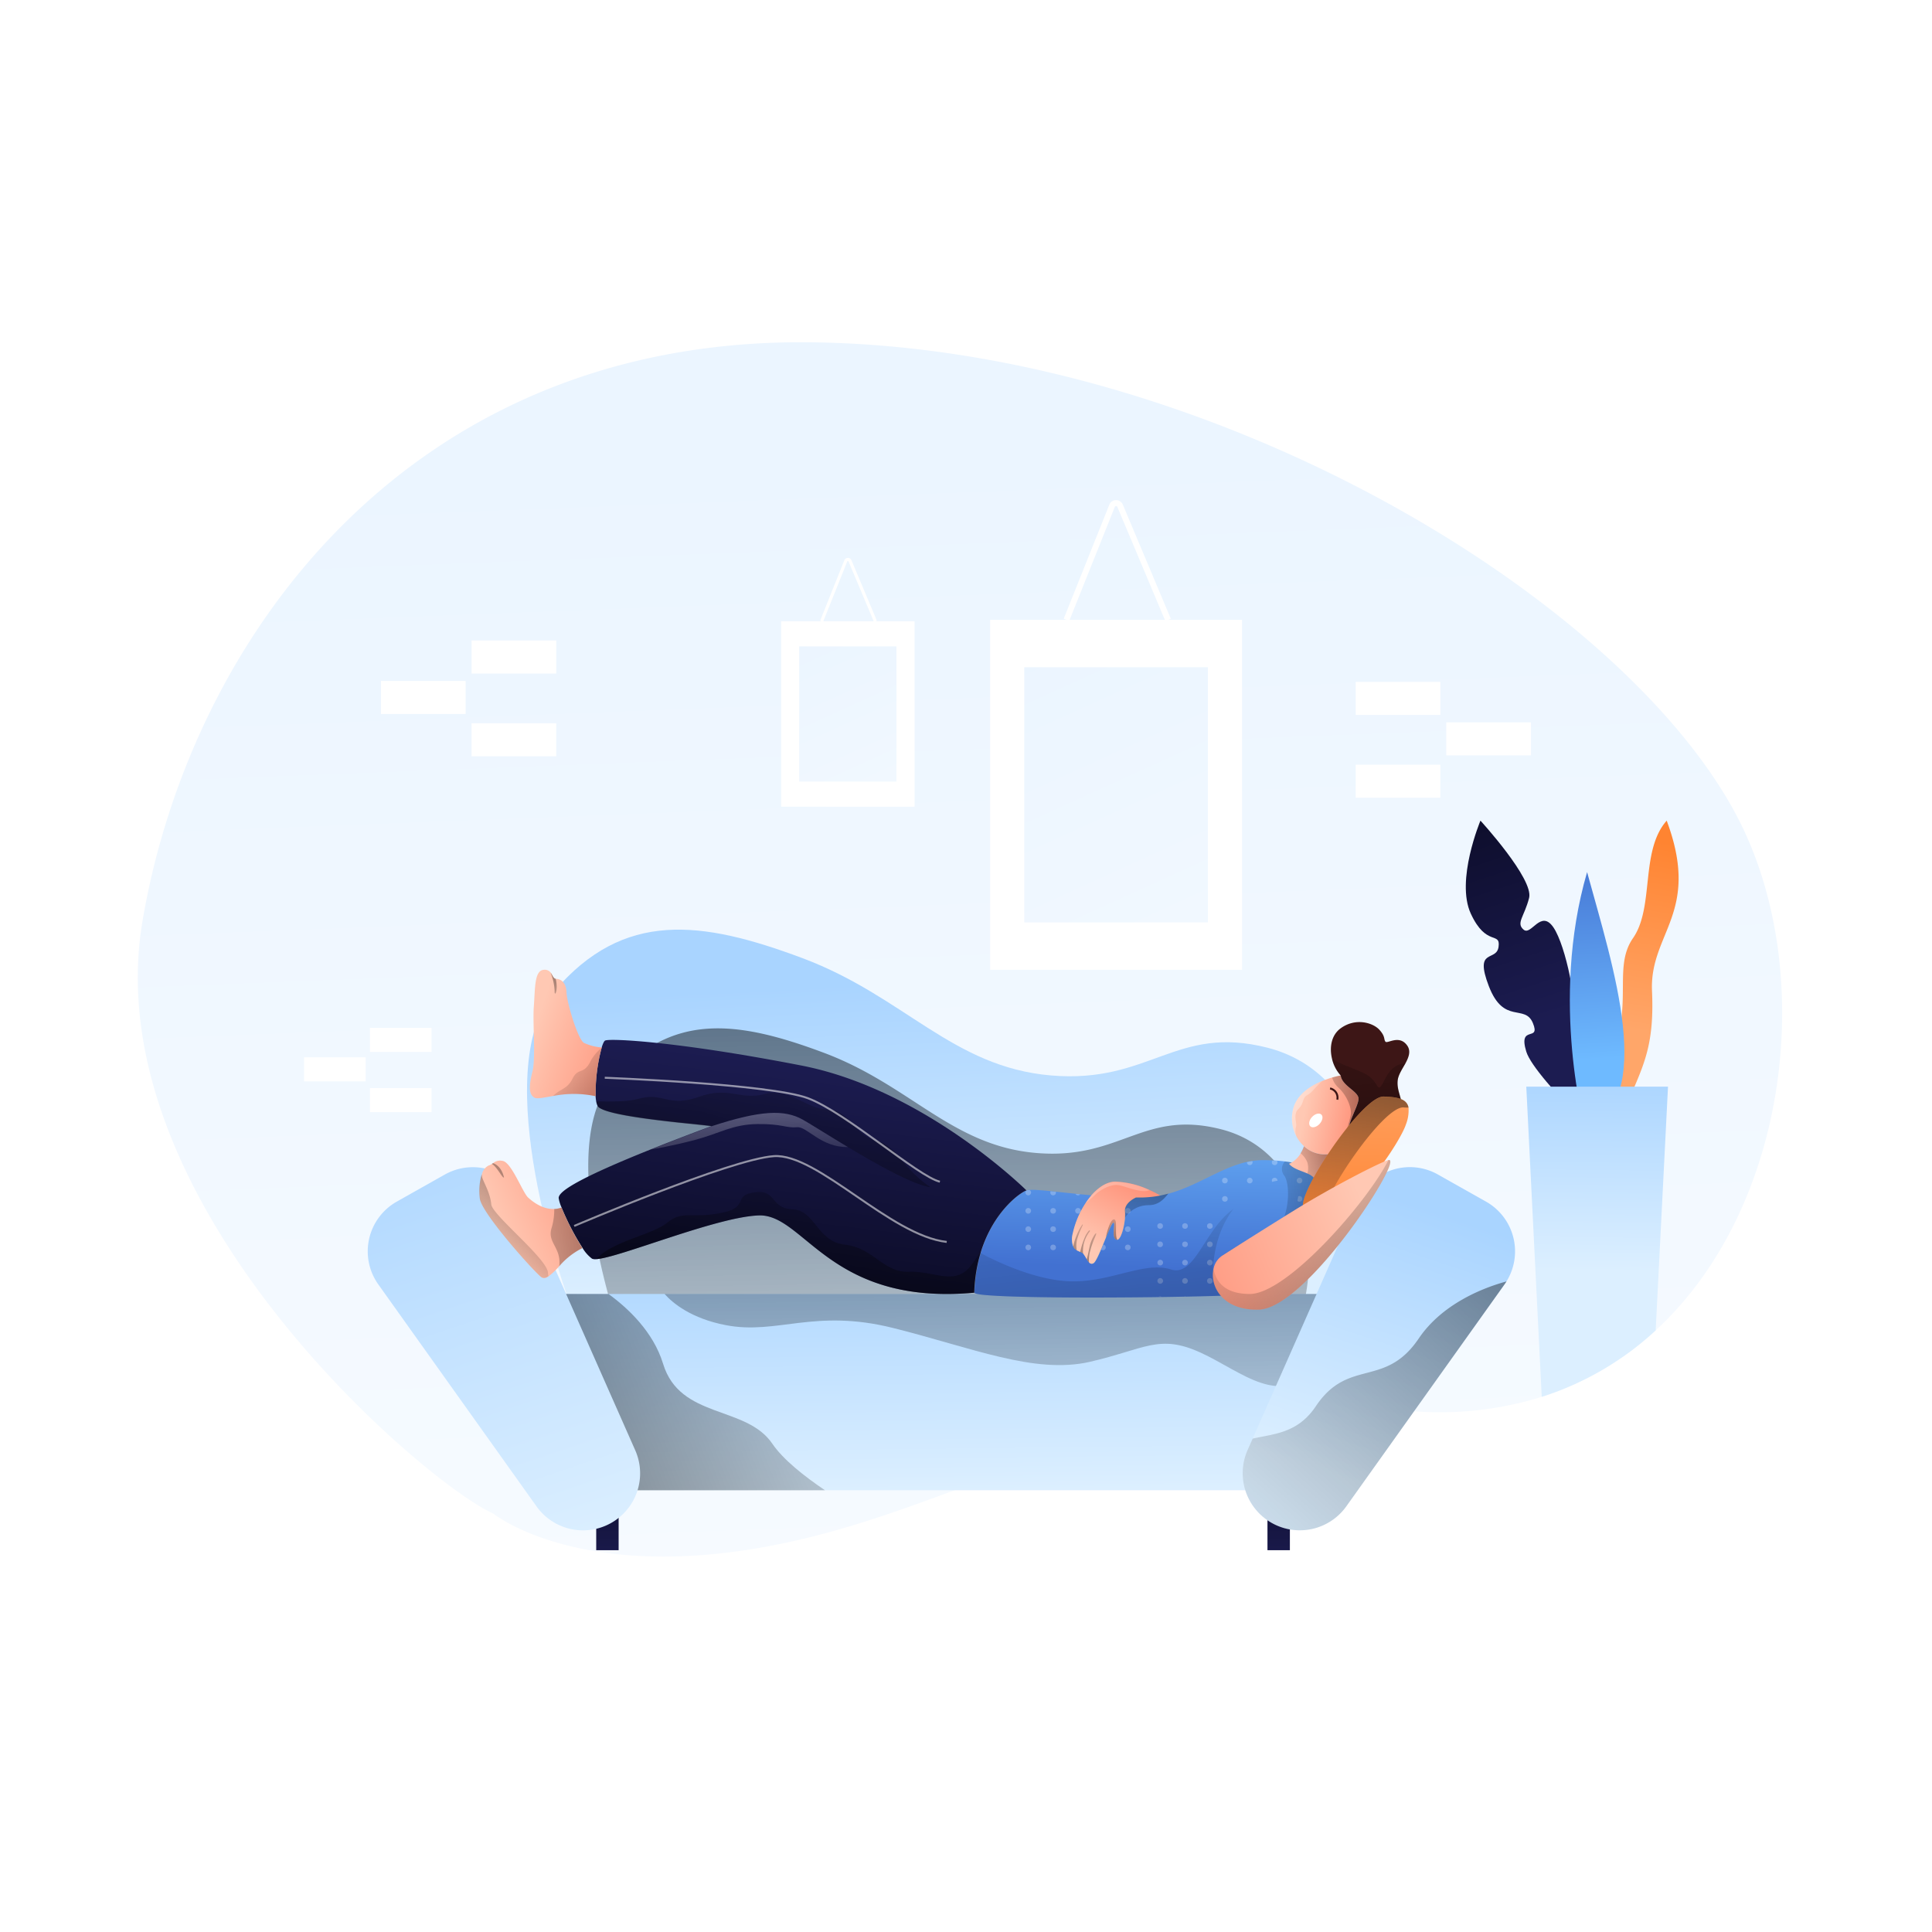 <svg xmlns="http://www.w3.org/2000/svg" xmlns:xlink="http://www.w3.org/1999/xlink" viewBox="0 0 500 500"><defs><linearGradient id="linear-gradient" x1="242.89" y1="114.37" x2="255.29" y2="433.42" gradientUnits="userSpaceOnUse"><stop offset="0" stop-color="#ebf5ff"/><stop offset="1" stop-color="#f7fbff"/></linearGradient><linearGradient id="linear-gradient-2" x1="243.3" y1="253.6" x2="247.32" y2="332.48" gradientUnits="userSpaceOnUse"><stop offset="0" stop-color="#a9d4ff"/><stop offset="1" stop-color="#dcefff"/></linearGradient><linearGradient id="linear-gradient-3" x1="244.92" y1="265.97" x2="246.75" y2="416.79" gradientUnits="userSpaceOnUse"><stop offset="0"/><stop offset="1" stop-opacity="0"/></linearGradient><linearGradient id="linear-gradient-4" x1="157.2" y1="376.06" x2="157.2" y2="406.74" gradientUnits="userSpaceOnUse"><stop offset="0" stop-color="#0c0c28"/><stop offset="1" stop-color="#1c1c51"/></linearGradient><linearGradient id="linear-gradient-5" x1="330.92" y1="376.06" x2="330.92" y2="406.74" xlink:href="#linear-gradient-4"/><linearGradient id="linear-gradient-6" x1="242.71" y1="320.74" x2="243.44" y2="385.75" xlink:href="#linear-gradient-2"/><linearGradient id="linear-gradient-7" x1="258.41" y1="287.51" x2="260.06" y2="408.57" xlink:href="#linear-gradient-3"/><linearGradient id="linear-gradient-8" x1="138.11" y1="375.52" x2="248.88" y2="331.94" xlink:href="#linear-gradient-3"/><linearGradient id="linear-gradient-9" x1="105.39" y1="277.9" x2="147.39" y2="403.16" xlink:href="#linear-gradient-2"/><linearGradient id="linear-gradient-10" x1="370.15" y1="313.06" x2="346.78" y2="382.45" xlink:href="#linear-gradient-2"/><linearGradient id="linear-gradient-11" x1="298.36" y1="282.45" x2="297.08" y2="328.09" gradientUnits="userSpaceOnUse"><stop offset="0" stop-color="#6ebaff"/><stop offset="1" stop-color="#4271d1"/></linearGradient><clipPath id="clip-path"><path d="M338,323.48c-2.8,5.73-6.33,10.53-8.77,11.07a105.91,105.91,0,0,1-11.24.72c-21.58.75-65.67.86-65.81-.72a39.61,39.61,0,0,1,1.63-10.28c3.2-10.58,10.1-15.55,11.88-16.2,1.5-.54,8.56.54,16.83,1.27a23.44,23.44,0,0,0-4.84,9.87c-1,5,1.95,4.32,2.74,5.3s1.46,3.22,2.67,2.37,4.27-10.22,5.06-10.43-.58,3.61.74,4.35c1.07.59,2.08-3,2.29-5.64a8.7,8.7,0,0,0,0-1.61c-.24-2.31,2.86-3.63,2.86-3.63l1.68,0a26.87,26.87,0,0,0,4.58-.5c.71-.15,1.42-.31,2.1-.5,9.05-2.47,15.85-8.68,24.45-8.68a45.82,45.82,0,0,1,5.7.34c6.05.79,8,2.68,8,2.68C344.33,305.74,341.84,315.5,338,323.48Z" style="fill:none"/></clipPath><linearGradient id="linear-gradient-12" x1="295.63" y1="396.29" x2="285.16" y2="299.88" xlink:href="#linear-gradient-3"/><linearGradient id="linear-gradient-13" x1="356.27" y1="290.62" x2="337.65" y2="287.33" gradientUnits="userSpaceOnUse"><stop offset="0" stop-color="#ff7e64"/><stop offset="1" stop-color="#ffc8b3"/></linearGradient><linearGradient id="linear-gradient-14" x1="360.89" y1="284.49" x2="335.97" y2="286.87" xlink:href="#linear-gradient-3"/><linearGradient id="linear-gradient-15" x1="361.28" y1="295.46" x2="332.31" y2="302.89" xlink:href="#linear-gradient-13"/><linearGradient id="linear-gradient-16" x1="349.07" y1="299.08" x2="332.27" y2="302.55" xlink:href="#linear-gradient-3"/><linearGradient id="linear-gradient-17" x1="356.97" y1="306.65" x2="352.77" y2="258.45" xlink:href="#linear-gradient-3"/><linearGradient id="linear-gradient-18" x1="325.96" y1="283.22" x2="324.68" y2="328.87" xlink:href="#linear-gradient-11"/><linearGradient id="linear-gradient-19" x1="355.68" y1="313.93" x2="322.26" y2="311.65" xlink:href="#linear-gradient-3"/><linearGradient id="linear-gradient-20" x1="296.31" y1="298.92" x2="283.89" y2="323.51" xlink:href="#linear-gradient-13"/><linearGradient id="linear-gradient-21" x1="202.39" y1="331.75" x2="209.24" y2="274.6" xlink:href="#linear-gradient-4"/><linearGradient id="linear-gradient-22" x1="172.25" y1="278.81" x2="137.92" y2="266.89" xlink:href="#linear-gradient-13"/><linearGradient id="linear-gradient-23" x1="168.36" y1="300.58" x2="129.17" y2="318.1" xlink:href="#linear-gradient-13"/><linearGradient id="linear-gradient-24" x1="349.92" y1="321.89" x2="352.11" y2="271.13" gradientUnits="userSpaceOnUse"><stop offset="0" stop-color="#ff8431"/><stop offset="1" stop-color="#ffa669"/></linearGradient><linearGradient id="linear-gradient-25" x1="353.75" y1="281.51" x2="346.45" y2="325.82" xlink:href="#linear-gradient-3"/><linearGradient id="linear-gradient-26" x1="284.68" y1="343.76" x2="354.43" y2="314.91" xlink:href="#linear-gradient-13"/><linearGradient id="linear-gradient-27" x1="190.15" y1="322.18" x2="208.04" y2="259.49" xlink:href="#linear-gradient-3"/><linearGradient id="linear-gradient-28" x1="201.35" y1="340.72" x2="211.21" y2="285.21" xlink:href="#linear-gradient-3"/><linearGradient id="linear-gradient-29" x1="299.19" y1="299.8" x2="293.53" y2="325.67" xlink:href="#linear-gradient-3"/><linearGradient id="linear-gradient-30" x1="364.88" y1="348.54" x2="325.26" y2="303.53" xlink:href="#linear-gradient-3"/><linearGradient id="linear-gradient-31" x1="333.5" y1="284.93" x2="345.09" y2="289.31" gradientUnits="userSpaceOnUse"><stop offset="0" stop-color="#fff"/><stop offset="1" stop-color="#fff" stop-opacity="0"/></linearGradient><linearGradient id="linear-gradient-32" x1="276.06" y1="329.41" x2="282.81" y2="308.96" xlink:href="#linear-gradient-3"/><linearGradient id="linear-gradient-33" x1="277.94" y1="330.04" x2="284.69" y2="309.58" xlink:href="#linear-gradient-3"/><linearGradient id="linear-gradient-34" x1="279.9" y1="330.68" x2="286.66" y2="310.23" xlink:href="#linear-gradient-3"/><linearGradient id="linear-gradient-35" x1="287.44" y1="322.34" x2="288.94" y2="311.41" xlink:href="#linear-gradient-3"/><linearGradient id="linear-gradient-36" x1="285.99" y1="292.81" x2="291.83" y2="323.24" xlink:href="#linear-gradient-31"/><linearGradient id="linear-gradient-37" x1="192.24" y1="274.44" x2="194.8" y2="308.28" xlink:href="#linear-gradient-31"/><linearGradient id="linear-gradient-38" x1="166.47" y1="292.45" x2="143.82" y2="272.45" xlink:href="#linear-gradient-3"/><linearGradient id="linear-gradient-39" x1="165.98" y1="318.43" x2="122.34" y2="321.81" xlink:href="#linear-gradient-3"/><linearGradient id="linear-gradient-40" x1="135.43" y1="294.41" x2="115.46" y2="320.34" xlink:href="#linear-gradient-3"/><linearGradient id="linear-gradient-41" x1="145.06" y1="301.83" x2="125.1" y2="327.76" xlink:href="#linear-gradient-3"/><linearGradient id="linear-gradient-42" x1="142.86" y1="249.55" x2="144.87" y2="266.58" xlink:href="#linear-gradient-3"/><linearGradient id="linear-gradient-43" x1="394.02" y1="318.39" x2="310.75" y2="408.96" xlink:href="#linear-gradient-3"/><linearGradient id="linear-gradient-44" x1="270.19" y1="164.71" x2="339.76" y2="317.54" xlink:href="#linear-gradient"/><linearGradient id="linear-gradient-45" x1="209.54" y1="163.06" x2="246.39" y2="244.02" xlink:href="#linear-gradient"/><linearGradient id="linear-gradient-46" x1="382.14" y1="206.07" x2="400.92" y2="263.54" xlink:href="#linear-gradient-4"/><linearGradient id="linear-gradient-47" x1="429.88" y1="217.77" x2="421.48" y2="266.34" xlink:href="#linear-gradient-24"/><linearGradient id="linear-gradient-48" x1="413.8" y1="274.15" x2="410.15" y2="218.28" xlink:href="#linear-gradient-11"/><linearGradient id="linear-gradient-49" x1="413.39" y1="276.67" x2="412.75" y2="328.92" xlink:href="#linear-gradient-2"/></defs><title>easy</title><g style="isolation:isolate"><g id="BACKGROUND"><rect width="500" height="500" style="fill:#fff"/></g><g id="OBJECTS"><path d="M428.49,344.3A78.38,78.38,0,0,1,399,361.5a88.62,88.62,0,0,1-31.75,3.83c-84.45-4.46-115,24.16-166.06,34.39s-73.52-8-73.52-8C110,383.83,24.47,311.35,36.89,238.31S105.54,87.85,208.76,88.58s210.84,65.73,240.78,122.7C470.4,251,463.27,312.25,428.49,344.3Z" style="fill:url(#linear-gradient)"/><path d="M350.85,331.63c-2.86,8-9.92,13.73-18.37,17.9-19.44,9.61-46.25,10.75-46.25,10.75L233.32,351l-75.15-13.2-11.23-2s-21.26-58.5-3.41-79.36,37.94-18.3,64.23-8.44,38.71,28.16,64.27,30.33,32.28-13.24,56-7.18S360.28,305.33,350.85,331.63Z" style="fill:url(#linear-gradient-2)"/><path d="M335.55,343.94a20.74,20.74,0,0,1-3.07,5.59c-19.44,9.61-46.25,10.75-46.25,10.75L233.32,351l-75.15-13.2c-4.41-15.46-10.87-45.2.17-58.11,15.25-17.83,32.42-15.65,54.9-7.22s33.09,24.07,54.94,25.92,27.6-11.31,47.86-6.13S343.62,321.46,335.55,343.94Z" style="opacity:0.45;mix-blend-mode:overlay;fill:url(#linear-gradient-3)"/><rect x="154.3" y="391.15" width="5.8" height="10.04" style="fill:url(#linear-gradient-4)"/><rect x="328.02" y="391.15" width="5.8" height="10.04" style="fill:url(#linear-gradient-5)"/><rect x="140.2" y="334.88" width="205.92" height="50.79" style="fill:url(#linear-gradient-6)"/><path d="M346.12,334.88v11.75c-1.57,2.17-3.31,4.41-5.13,6.67-9.37,11.62-19.48,1.7-30.25-3.23s-14.43-.91-28.69,2.37-30.47-3.65-50.92-8.76-29.95,1.82-43.28-.73c-8.95-1.72-13.7-5.66-15.86-8.07Z" style="opacity:0.45;mix-blend-mode:overlay;fill:url(#linear-gradient-7)"/><path d="M213.51,385.68H140.2v-50.8h17.28c5.09,3.7,11.6,9.8,14.12,18.05,4.38,14.37,21.48,10.71,28.27,20.69C202.67,377.73,208.07,382,213.51,385.68Z" style="opacity:0.45;mix-blend-mode:overlay;fill:url(#linear-gradient-8)"/><path d="M164.76,386.38a14.78,14.78,0,0,1-25.9,3.48L97.93,332.44A14.77,14.77,0,0,1,102.65,311L115.07,304a14.79,14.79,0,0,1,20.83,6.87l28.51,64.49A14.76,14.76,0,0,1,164.76,386.38Z" style="fill:url(#linear-gradient-9)"/><path d="M389.88,331.63q-.25.4-.54.81l-40.93,57.42a14.78,14.78,0,0,1-25.55-14.55l1.33-3,27.18-61.5A14.78,14.78,0,0,1,372.2,304L384.62,311A14.78,14.78,0,0,1,389.88,331.63Z" style="fill:url(#linear-gradient-10)"/><path d="M338,323.48c-2.8,5.73-6.33,10.53-8.77,11.07a105.91,105.91,0,0,1-11.24.72c-21.58.75-65.67.86-65.81-.72a39.61,39.61,0,0,1,1.63-10.28c3.2-10.58,10.1-15.55,11.88-16.2,1.5-.54,8.56.54,16.83,1.27a23.44,23.44,0,0,0-4.84,9.87c-1,5,1.95,4.32,2.74,5.3s1.46,3.22,2.67,2.37,4.27-10.22,5.06-10.43-.58,3.61.74,4.35c1.07.59,2.08-3,2.29-5.64a8.7,8.7,0,0,0,0-1.61c-.24-2.31,2.86-3.63,2.86-3.63l1.68,0a26.87,26.87,0,0,0,4.58-.5c.71-.15,1.42-.31,2.1-.5,9.05-2.47,15.85-8.68,24.45-8.68a45.82,45.82,0,0,1,5.7.34c6.05.79,8,2.68,8,2.68C344.33,305.74,341.84,315.5,338,323.48Z" style="fill:url(#linear-gradient-11)"/><g style="clip-path:url(#clip-path)"><g style="opacity:0.25;mix-blend-mode:overlay"><path d="M266.84,299.16a.73.73,0,1,1-.73-.73A.73.73,0,0,1,266.84,299.16Z" style="fill:#fff"/><path d="M273.28,299.16a.73.73,0,1,1-.73-.73A.73.73,0,0,1,273.28,299.16Z" style="fill:#fff"/><path d="M279.72,299.16a.73.73,0,1,1-.73-.73A.73.73,0,0,1,279.72,299.16Z" style="fill:#fff"/><path d="M286.16,299.16a.73.73,0,1,1-.73-.73A.73.73,0,0,1,286.16,299.16Z" style="fill:#fff"/><path d="M292.6,299.16a.73.73,0,1,1-.73-.73A.73.73,0,0,1,292.6,299.16Z" style="fill:#fff"/><path d="M266.84,303.89a.73.73,0,0,1-1.46,0,.73.73,0,0,1,1.46,0Z" style="fill:#fff"/><path d="M273.28,303.89a.73.73,0,1,1-.73-.73A.73.73,0,0,1,273.28,303.89Z" style="fill:#fff"/><path d="M279.72,303.89a.73.73,0,1,1-.73-.73A.73.73,0,0,1,279.72,303.89Z" style="fill:#fff"/><path d="M286.16,303.89a.73.73,0,1,1-.73-.73A.73.73,0,0,1,286.16,303.89Z" style="fill:#fff"/><path d="M292.6,303.89a.73.73,0,1,1-.73-.73A.73.73,0,0,1,292.6,303.89Z" style="fill:#fff"/><path d="M266.84,308.63a.73.73,0,1,1-.73-.73A.73.73,0,0,1,266.84,308.63Z" style="fill:#fff"/><circle cx="272.55" cy="308.63" r="0.73" style="fill:#fff"/><path d="M279.72,308.63a.73.73,0,1,1-.73-.73A.73.73,0,0,1,279.72,308.63Z" style="fill:#fff"/><circle cx="285.43" cy="308.63" r="0.73" style="fill:#fff"/><circle cx="291.87" cy="308.63" r="0.73" style="fill:#fff"/><path d="M266.84,313.36a.73.73,0,0,1-1.46,0,.73.73,0,0,1,1.46,0Z" style="fill:#fff"/><circle cx="272.55" cy="313.36" r="0.73" style="fill:#fff"/><path d="M279.72,313.36a.73.73,0,1,1-.73-.73A.73.73,0,0,1,279.72,313.36Z" style="fill:#fff"/><circle cx="285.43" cy="313.36" r="0.73" style="fill:#fff"/><circle cx="291.87" cy="313.36" r="0.73" style="fill:#fff"/><path d="M266.84,318.1a.73.73,0,1,1-.73-.73A.73.73,0,0,1,266.84,318.1Z" style="fill:#fff"/><circle cx="272.55" cy="318.1" r="0.73" style="fill:#fff"/><path d="M279.72,318.1a.73.73,0,1,1-.73-.73A.73.73,0,0,1,279.72,318.1Z" style="fill:#fff"/><circle cx="285.43" cy="318.1" r="0.73" style="fill:#fff"/><circle cx="291.87" cy="318.1" r="0.73" style="fill:#fff"/><path d="M266.84,322.83a.73.73,0,1,1-.73-.73A.73.73,0,0,1,266.84,322.83Z" style="fill:#fff"/><circle cx="272.55" cy="322.83" r="0.73" style="fill:#fff"/><path d="M279.72,322.83a.73.73,0,1,1-.73-.73A.74.74,0,0,1,279.72,322.83Z" style="fill:#fff"/><circle cx="285.43" cy="322.83" r="0.73" style="fill:#fff"/><circle cx="291.87" cy="322.83" r="0.73" style="fill:#fff"/></g><g style="opacity:0.25;mix-blend-mode:overlay"><circle cx="300.24" cy="317.29" r="0.73" style="fill:#fff"/><circle cx="306.68" cy="317.29" r="0.73" style="fill:#fff"/><circle cx="313.11" cy="317.29" r="0.73" style="fill:#fff"/><path d="M320.28,317.29a.73.73,0,1,1-.73-.73A.73.73,0,0,1,320.28,317.29Z" style="fill:#fff"/><circle cx="325.99" cy="317.29" r="0.73" style="fill:#fff"/><circle cx="300.24" cy="322.03" r="0.73" style="fill:#fff"/><circle cx="306.68" cy="322.03" r="0.73" style="fill:#fff"/><circle cx="313.11" cy="322.03" r="0.73" style="fill:#fff"/><path d="M320.28,322a.73.73,0,1,1-.73-.73A.73.73,0,0,1,320.28,322Z" style="fill:#fff"/><circle cx="325.99" cy="322.03" r="0.73" style="fill:#fff"/><path d="M301,326.76a.73.73,0,1,1-.73-.73A.73.73,0,0,1,301,326.76Z" style="fill:#fff"/><path d="M307.41,326.76a.73.73,0,1,1-.73-.73A.73.73,0,0,1,307.41,326.76Z" style="fill:#fff"/><path d="M313.84,326.76a.73.73,0,0,1-1.46,0,.73.73,0,0,1,1.46,0Z" style="fill:#fff"/><path d="M320.28,326.76a.73.73,0,1,1-.73-.73A.73.73,0,0,1,320.28,326.76Z" style="fill:#fff"/><path d="M326.72,326.76A.73.73,0,1,1,326,326,.73.73,0,0,1,326.72,326.76Z" style="fill:#fff"/><path d="M301,331.5a.73.73,0,1,1-.73-.73A.73.73,0,0,1,301,331.5Z" style="fill:#fff"/><path d="M307.41,331.5a.73.73,0,1,1-.73-.73A.73.73,0,0,1,307.41,331.5Z" style="fill:#fff"/><path d="M313.84,331.5a.73.73,0,1,1-.73-.73A.73.73,0,0,1,313.84,331.5Z" style="fill:#fff"/><path d="M320.28,331.5a.73.73,0,1,1-.73-.73A.73.73,0,0,1,320.28,331.5Z" style="fill:#fff"/><path d="M326.72,331.5a.73.73,0,1,1-.73-.73A.73.73,0,0,1,326.72,331.5Z" style="fill:#fff"/><circle cx="300.24" cy="336.23" r="0.73" style="fill:#fff"/><circle cx="306.68" cy="336.23" r="0.73" style="fill:#fff"/><circle cx="313.11" cy="336.23" r="0.73" style="fill:#fff"/><path d="M320.28,336.23a.73.73,0,1,1-.73-.73A.73.73,0,0,1,320.28,336.23Z" style="fill:#fff"/><circle cx="325.99" cy="336.23" r="0.73" style="fill:#fff"/><circle cx="300.24" cy="340.97" r="0.73" style="fill:#fff"/><circle cx="306.68" cy="340.97" r="0.73" style="fill:#fff"/><circle cx="313.11" cy="340.97" r="0.73" style="fill:#fff"/><path d="M320.28,341a.73.73,0,1,1-.73-.73A.73.73,0,0,1,320.28,341Z" style="fill:#fff"/><circle cx="325.99" cy="340.97" r="0.73" style="fill:#fff"/></g><g style="opacity:0.25;mix-blend-mode:overlay"><circle cx="317" cy="286.59" r="0.73" style="fill:#fff"/><path d="M324.17,286.59a.73.73,0,1,1-.73-.73A.73.73,0,0,1,324.17,286.59Z" style="fill:#fff"/><circle cx="329.88" cy="286.59" r="0.73" style="fill:#fff"/><path d="M337.05,286.59a.73.73,0,1,1-.73-.73A.73.73,0,0,1,337.05,286.59Z" style="fill:#fff"/><circle cx="342.75" cy="286.59" r="0.73" style="fill:#fff"/><path d="M317.73,291.33a.73.73,0,0,1-1.46,0,.73.73,0,1,1,1.46,0Z" style="fill:#fff"/><path d="M324.17,291.33a.73.73,0,1,1-.73-.74A.73.73,0,0,1,324.17,291.33Z" style="fill:#fff"/><path d="M330.61,291.33a.73.73,0,1,1-.73-.74A.73.73,0,0,1,330.61,291.33Z" style="fill:#fff"/><path d="M337.05,291.33a.73.73,0,1,1-.73-.74A.73.73,0,0,1,337.05,291.33Z" style="fill:#fff"/><path d="M343.48,291.33a.73.73,0,0,1-1.46,0,.73.73,0,1,1,1.46,0Z" style="fill:#fff"/><circle cx="317" cy="296.06" r="0.73" style="fill:#fff"/><path d="M324.17,296.06a.73.73,0,1,1-.73-.73A.73.73,0,0,1,324.17,296.06Z" style="fill:#fff"/><circle cx="329.88" cy="296.06" r="0.73" style="fill:#fff"/><path d="M337.05,296.06a.73.73,0,1,1-.73-.73A.73.73,0,0,1,337.05,296.06Z" style="fill:#fff"/><circle cx="342.75" cy="296.06" r="0.73" style="fill:#fff"/><circle cx="317" cy="300.8" r="0.73" style="fill:#fff"/><path d="M324.17,300.8a.73.73,0,1,1-.73-.73A.73.73,0,0,1,324.17,300.8Z" style="fill:#fff"/><circle cx="329.88" cy="300.8" r="0.73" style="fill:#fff"/><path d="M337.05,300.8a.73.73,0,0,1-1.46,0,.73.73,0,0,1,1.46,0Z" style="fill:#fff"/><circle cx="342.75" cy="300.8" r="0.73" style="fill:#fff"/><circle cx="317" cy="305.53" r="0.73" style="fill:#fff"/><path d="M324.17,305.53a.73.73,0,1,1-.73-.73A.73.73,0,0,1,324.17,305.53Z" style="fill:#fff"/><circle cx="329.88" cy="305.53" r="0.73" style="fill:#fff"/><path d="M337.05,305.53a.73.73,0,1,1-.73-.73A.73.73,0,0,1,337.05,305.53Z" style="fill:#fff"/><circle cx="342.75" cy="305.53" r="0.73" style="fill:#fff"/><circle cx="317" cy="310.27" r="0.73" style="fill:#fff"/><path d="M324.17,310.27a.73.73,0,1,1-.73-.73A.73.73,0,0,1,324.17,310.27Z" style="fill:#fff"/><circle cx="329.88" cy="310.27" r="0.73" style="fill:#fff"/><path d="M337.05,310.27a.73.73,0,0,1-1.46,0,.73.73,0,1,1,1.46,0Z" style="fill:#fff"/><circle cx="342.75" cy="310.27" r="0.73" style="fill:#fff"/></g></g><path d="M323.16,311s-3.26,14-5.22,24.27c-21.58.75-65.67.86-65.81-.72a39.61,39.61,0,0,1,1.63-10.28c2.72,1.48,12.67,6.57,22,7.27,11,.82,20.09-5.3,27.3-3S312.38,313.92,323.16,311Z" style="opacity:0.45;mix-blend-mode:overlay;fill:url(#linear-gradient-12)"/><path d="M349.33,293a4,4,0,0,1-.29,2.19,5.6,5.6,0,0,1-3.69,3.26,7.57,7.57,0,0,1-2.06.3,7.93,7.93,0,0,1-5.8-2.11,9.24,9.24,0,0,1-1.95-2.49h0a9.92,9.92,0,0,1-.84-7.22c.92-3.7,4.47-5.92,7.51-7.18a26.42,26.42,0,0,1,2.55-.89,20.09,20.09,0,0,1,2.21-.54c.37,2.79,4.85,4.23,4.62,6.19s-3.06,6.62-2.37,8.13A1.17,1.17,0,0,1,349.33,293Z" style="fill:url(#linear-gradient-13)"/><path d="M349.22,292.65a1.17,1.17,0,0,1,.11.36l-1.13.18a28.5,28.5,0,0,0,1.37-4.64c.31-1.89-1.06-5.07-3.11-7a5.55,5.55,0,0,1-1.7-2.67,20.09,20.09,0,0,1,2.21-.54c.37,2.79,4.85,4.23,4.62,6.19S348.53,291.14,349.22,292.65Z" style="opacity:0.45;mix-blend-mode:overlay;fill:url(#linear-gradient-14)"/><path d="M345.35,298.46l-.42,2.33-2.6,3.5a3,3,0,0,1-.43.73h0c-.39.49-1,.88-1.81-.1a4.44,4.44,0,0,0-1.74-1.21c-1.62-.74-3.71-1.21-4.78-2.54a4.29,4.29,0,0,0,.72-.33,6.66,6.66,0,0,0,2.34-2.39,9,9,0,0,0,.86-1.81,7.93,7.93,0,0,0,5.8,2.11A7.57,7.57,0,0,0,345.35,298.46Z" style="fill:url(#linear-gradient-15)"/><path d="M345.35,298.46l-.42,2.33-2.6,3.5a3,3,0,0,1-.43.73h0c-.39.49-1,.88-1.81-.1a4.44,4.44,0,0,0-1.74-1.21,5.36,5.36,0,0,0,0-2.86,5.91,5.91,0,0,0-1.77-2.4,9,9,0,0,0,.86-1.81,7.93,7.93,0,0,0,5.8,2.11A7.57,7.57,0,0,0,345.35,298.46Z" style="opacity:0.45;mix-blend-mode:overlay;fill:url(#linear-gradient-16)"/><path d="M361.73,279.54c-.37,3,1.6,5.26.93,7.95-.59,2.35-9.63,7-13.62,7.71a3.47,3.47,0,0,0,.18-2.55c-.69-1.51,2.15-6.12,2.37-8.13s-4.25-3.4-4.62-6.19a9.62,9.62,0,0,1-2.25-4.35c-.69-2.86-.21-6.08,2.25-7.86,3.9-2.83,8.37-1.41,10,.37s1.09,2.51,1.59,3.1,3.52-1.87,5.57.92c1.11,1.49.44,3.14-.46,4.8C362.86,276.74,361.9,278.18,361.73,279.54Z" style="fill:#3d1616"/><path d="M362.66,287.49c-.59,2.35-9.63,7-13.62,7.71a3.47,3.47,0,0,0,.18-2.55c-.69-1.51,2.15-6.12,2.37-8.13s-4.25-3.4-4.62-6.19a9.62,9.62,0,0,1-2.25-4.35,23.73,23.73,0,0,0,4.09,2c4.75,1.91,5.93,2.28,7.58,5,1.47,2.45,1.92-5.72,7.25-5.74-.78,1.43-1.74,2.87-1.91,4.23C361.36,282.51,363.33,284.8,362.66,287.49Z" style="opacity:0.45;mix-blend-mode:overlay;fill:url(#linear-gradient-17)"/><path d="M335.18,313.1c-9.72,6-18.87,11.86-18.87,11.86a5.5,5.5,0,0,0-2.37,4.14l-.06,0c.72-18.32,13.75-24.7,20.29-23.59C337,306,336,310.36,335.18,313.1Z" style="fill:url(#linear-gradient-18)"/><path d="M338,323.48c-3.73.31-17.31,1.29-11.14-1.78,7.12-3.53,7.3-14.72,5.57-17.37a2.79,2.79,0,0,1,.13-3.77c.64.08,1.23.18,1.78.29a4.29,4.29,0,0,1-.72.33c1.55,1.92,5.2,2.06,6.52,3.75.78,1,1.42.59,1.81.1C343.47,308.91,341.2,316.82,338,323.48Z" style="opacity:0.45;mix-blend-mode:overlay;fill:url(#linear-gradient-19)"/><path d="M300.26,309.4a26.87,26.87,0,0,1-4.58.5l-1.68,0s-3.1,1.32-2.86,3.63c.22,2.13-.79,7.12-2,7.31a.59.59,0,0,1-.31-.06c-1.32-.74.05-4.57-.74-4.35-.33.09-1.05,1.77-1.87,3.77h0c-1.14,2.78-2.47,6.16-3.18,6.65a.83.83,0,0,1-1.2-.16,4.25,4.25,0,0,1-.61-.83,13.41,13.41,0,0,0-.86-1.38.34.34,0,0,0-.08-.09,2.47,2.47,0,0,0-.72-.41,6.66,6.66,0,0,1-.91-.42,2.15,2.15,0,0,1-.92-1,5.54,5.54,0,0,1-.11-3.38,23.45,23.45,0,0,1,3.34-7.86,17.8,17.8,0,0,1,1.5-2c1.76-2,3.88-3.49,6.17-3.52a22.63,22.63,0,0,1,8.84,2.17A27.23,27.23,0,0,1,300.26,309.4Z" style="fill:url(#linear-gradient-20)"/><path d="M265.64,308.07c-1.76.64-8.49,5.49-11.74,15.76a39.34,39.34,0,0,0-1.77,10.72c-37.43,3.41-43.89-20.33-55.7-20-10.9.34-36.11,10.94-42.13,11.32a2.17,2.17,0,0,1-1.08-.12,9.63,9.63,0,0,1-2.49-2.83,65.09,65.09,0,0,1-5.43-10.51,9.25,9.25,0,0,1-.72-2.37c0-1.4,3.15-4.3,23.89-12.6h0c4.39-1.76,9.56-3.75,15.65-6-.82-.17-4.53-.51-9.06-1-8.31-.91-19.37-2.34-20.4-4.23a4.42,4.42,0,0,1-.38-1.25,11.2,11.2,0,0,1-.14-1.27,45.17,45.17,0,0,1,1.58-12.62c.31-1,.62-1.65.89-1.78,1.34-.61,18.81.25,50.76,6.46S265.64,308.07,265.64,308.07Z" style="fill:url(#linear-gradient-21)"/><path d="M155.72,271.15a45.34,45.34,0,0,0-1.56,12.55,27.15,27.15,0,0,0-11-.06c-2.43.41-4.18.83-4.88.42-1.6-.94-1.31-3.44-.46-6.88s0-12.44.34-16.81.09-9.21,2.54-9.38a2,2,0,0,1,1.89.79h0c.47.63.64,1.42,1.29,1.54l.12,0c1.27.08,2.55,1.08,2.62,3.57s2.89,12,4.49,13a13.65,13.65,0,0,0,4.68,1.2A.19.19,0,0,1,155.72,271.15Z" style="fill:url(#linear-gradient-22)"/><path d="M150.73,323a18.86,18.86,0,0,0-6,4.7,20.3,20.3,0,0,1-2.75,2.61c-.74.52-1.39.64-2,.14-2.5-2.13-15.29-16.49-15.77-20.21a14.88,14.88,0,0,1,.5-6.31,3.4,3.4,0,0,1,1.69-2.27,3.91,3.91,0,0,0,.89-.42,2,2,0,0,0,.29-.18,2.74,2.74,0,0,1,2.47-.62c2.26.25,5.18,8.1,6.58,9.44,1.09,1,3.65,3.11,6.76,3a6.84,6.84,0,0,0,1.93-.37A65.09,65.09,0,0,0,150.73,323Z" style="fill:url(#linear-gradient-23)"/><path d="M363.82,291.09c-1.41,4.3-13.06,22.29-21.49,23.48a5.13,5.13,0,0,1-4.93-1.93c-2.35-2.79,15-28.95,20.64-28.85,4.26.07,6.12.9,6.48,2.85A9.89,9.89,0,0,1,363.82,291.09Z" style="fill:url(#linear-gradient-24)"/><path d="M364.52,286.64c-.42,0-.86,0-1.34-.05-5.29-.1-20.72,22.66-20.85,28a5.13,5.13,0,0,1-4.93-1.93c-2.35-2.79,15-28.95,20.64-28.85C362.3,283.86,364.16,284.69,364.52,286.64Z" style="opacity:0.45;mix-blend-mode:overlay;fill:url(#linear-gradient-25)"/><path d="M325.8,338.93c-8.94.26-12.38-5.45-11.86-9.83a6.85,6.85,0,0,1,.13-.81,5.31,5.31,0,0,1,2.24-3.33s9.15-5.85,18.87-11.86,21.89-12.24,24.13-12.88h0C363.68,299.1,338.28,338.57,325.8,338.93Z" style="fill:url(#linear-gradient-26)"/><path d="M240.87,307.28c-4.5-.65-13.73-5.81-21.45-10.43-5.22-3.13-9.75-6-11.66-7.1-4.75-2.68-11-2.43-23.62,1.71l-.09,0-.1,0-.25,0c-.41-.06-1-.13-1.78-.21l-.79-.09-1.07-.11-1-.11-.47-.05-1.38-.15h0l-1.09-.11-1-.11c-8.31-.91-19.37-2.34-20.4-4.23a4.42,4.42,0,0,1-.38-1.25c3.07,0,7.56.24,11.22-.74,6.08-1.64,7.42,2.36,15.34-.44l.7-.24c7.36-2.34,10,1.16,16.34-.49,6.57-1.7,10.59,3.9,16.31,4a5.28,5.28,0,0,1,.9.09c4.95.74,6.22,6.68,11.51,7.95C232.22,296.45,233.32,302.29,240.87,307.28Z" style="opacity:0.45;mix-blend-mode:overlay;fill:url(#linear-gradient-27)"/><path d="M253.9,323.83a39.34,39.34,0,0,0-1.77,10.72c-37.43,3.41-43.89-20.33-55.7-20-10.9.34-36.11,10.94-42.13,11.32,4.25-4.73,14.38-6.21,18.4-9.46s6-1,13.76-2.47,2.92-4.5,8.76-5.36,4,4.14,9.89,4.38,6.3,8.4,13.6,9.17,9.86,7.27,16.56,7,12.17,4,16.35-2.06C252.44,325.9,253.19,324.82,253.9,323.83Z" style="opacity:0.45;mix-blend-mode:overlay;fill:url(#linear-gradient-28)"/><path d="M302.36,308.9c-1.24,1.57-2.63,3-5.09,3a7.35,7.35,0,0,0-6.14,3.25,8.7,8.7,0,0,0,0-1.61c-.24-2.31,2.86-3.63,2.86-3.63l1.68,0a26.87,26.87,0,0,0,4.58-.5C301,309.25,301.68,309.09,302.36,308.9Z" style="opacity:0.45;mix-blend-mode:overlay;fill:url(#linear-gradient-29)"/><path d="M325.8,338.93c-8.94.26-12.38-5.45-11.86-9.83a6.85,6.85,0,0,1,.13-.81c.44,2.69,2.18,6.57,9.36,6.59,9.72,0,30.52-23.93,35.9-34.66C363.68,299.1,338.28,338.57,325.8,338.93Z" style="opacity:0.45;mix-blend-mode:overlay;fill:url(#linear-gradient-30)"/><path d="M341.5,290.87c-.79.85-1.86,1.12-2.39.62s-.34-1.59.45-2.43,1.87-1.12,2.4-.62S342.29,290,341.5,290.87Z" style="fill:#fff"/><path d="M344.22,281.69a2.42,2.42,0,0,1,1.87,2.9" style="fill:none;stroke:#3d1616;stroke-miterlimit:10;stroke-width:0.512px"/><path d="M342.21,279.76a33,33,0,0,0-2.44,2.48c-1.46,1.61-1.95.82-2.59,2.86s-1.58,1.73-1.85,3.22.41,2.56,0,3.59a4.71,4.71,0,0,0,.18,2.25,9.92,9.92,0,0,1-.84-7.22C335.62,283.24,339.17,281,342.21,279.76Z" style="opacity:0.45;mix-blend-mode:overlay;fill:url(#linear-gradient-31)"/><path d="M278.76,320.74a6.62,6.62,0,0,0-.1,2.85,2.15,2.15,0,0,1-.92-1c.5-2.75,2.34-5.91,2.48-5.71S279.45,318.28,278.76,320.74Z" style="opacity:0.45;mix-blend-mode:overlay;fill:url(#linear-gradient-32)"/><path d="M280.29,324.42a2.47,2.47,0,0,0-.72-.41,18.52,18.52,0,0,1,1.5-4.48c.39-.61,1-1.57,1-.89A8.19,8.19,0,0,0,280.29,324.42Z" style="opacity:0.45;mix-blend-mode:overlay;fill:url(#linear-gradient-33)"/><path d="M282.21,323.5a8.4,8.4,0,0,0-.37,3.22,4.25,4.25,0,0,1-.61-.83c.29-.72.59-2.57.84-3.62.32-1.33,1.37-3.22,1.6-3.08S282.9,320.88,282.21,323.5Z" style="opacity:0.45;mix-blend-mode:overlay;fill:url(#linear-gradient-34)"/><path d="M289.15,320.86a.59.59,0,0,1-.31-.06c-1.32-.74.05-4.57-.74-4.35-.33.09-1.05,1.77-1.87,3.77,0-.26.88-4.48,2-4.64S288.39,319.43,289.15,320.86Z" style="opacity:0.45;mix-blend-mode:overlay;fill:url(#linear-gradient-35)"/><path d="M297.48,308c-2.12,1-6.49-1.2-8.33-1.32-2-.12-4.55,1.35-5.83,2.62a29.8,29.8,0,0,1-2.35,2.06,17.8,17.8,0,0,1,1.5-2c1.76-2,3.88-3.49,6.17-3.52A22.63,22.63,0,0,1,297.48,308Z" style="opacity:0.45;mix-blend-mode:overlay;fill:url(#linear-gradient-36)"/><path d="M148.6,317.28S189,300,200.27,299.21s30.13,20.57,44.74,22.2" style="fill:none;stroke:#fff;stroke-miterlimit:10;stroke-width:0.512px;opacity:0.54;mix-blend-mode:overlay"/><path d="M156.51,278.92s42.73,1.6,52.59,5.3,28.47,20.26,34.14,21.6" style="fill:none;stroke:#fff;stroke-miterlimit:10;stroke-width:0.512px;opacity:0.54;mix-blend-mode:overlay"/><path d="M219.42,296.85c-6.92.17-10.57-5.37-13.12-5.12-2.83.28-3.84-.91-10.32-.82s-9.59,2.37-16.07,4.09c-6.25,1.65-11.09,2.43-11.42,2.48,4.39-1.76,9.56-3.75,15.65-6,12.66-4.14,18.87-4.39,23.62-1.71C209.67,290.83,214.2,293.72,219.42,296.85Z" style="opacity:0.45;mix-blend-mode:overlay;fill:url(#linear-gradient-37)"/><path d="M154.16,283.7a27.15,27.15,0,0,0-11-.06c1.62-1.78,3.65-1.76,4.94-4.37,1.55-3.15,2.78-1,4.61-4.38a10.59,10.59,0,0,1,3.06-3.74A45.34,45.34,0,0,0,154.16,283.7Z" style="opacity:0.45;mix-blend-mode:overlay;fill:url(#linear-gradient-38)"/><path d="M150.73,323a18.86,18.86,0,0,0-6,4.7c.59-4.84-3.14-6.08-2-9.82a16.89,16.89,0,0,0,.71-5,6.84,6.84,0,0,0,1.93-.37A65.09,65.09,0,0,0,150.73,323Z" style="opacity:0.45;mix-blend-mode:overlay;fill:url(#linear-gradient-39)"/><path d="M127.27,301.2a2,2,0,0,0,.29-.18s2.14.48,2.87,3.68C130.05,305.07,128.69,302,127.27,301.2Z" style="opacity:0.45;mix-blend-mode:overlay;fill:url(#linear-gradient-40)"/><path d="M141.94,330.27c-.74.52-1.39.64-2,.14-2.5-2.13-15.29-16.49-15.77-20.21a14.88,14.88,0,0,1,.5-6.31,3.71,3.71,0,0,0,.26,1.23c.73,1.8,1.92,3.81,2.22,6.6s14.61,14.13,14.67,17.72A4.49,4.49,0,0,0,141.94,330.27Z" style="opacity:0.45;mix-blend-mode:overlay;fill:url(#linear-gradient-41)"/><path d="M143.53,256.44a14.41,14.41,0,0,0-1-4.66c.47.63.64,1.42,1.29,1.54C144.53,256.22,143.49,258.29,143.53,256.44Z" style="opacity:0.45;mix-blend-mode:overlay;fill:url(#linear-gradient-42)"/><path d="M389.88,331.63q-.25.4-.54.81l-40.93,57.42a14.78,14.78,0,0,1-25.55-14.55l1.33-3c5.57-1.25,11.68-1.4,16.34-8.37,8.43-12.6,17.87-4.57,26.63-17.53C373.35,337.26,384.1,333.21,389.88,331.63Z" style="opacity:0.45;mix-blend-mode:overlay;fill:url(#linear-gradient-43)"/><rect x="256.25" y="160.41" width="65.19" height="90.58" style="fill:#fff"/><rect x="265.08" y="172.68" width="47.53" height="66.04" style="fill:url(#linear-gradient-44)"/><path d="M276,160.41l11.81-29.53a1.12,1.12,0,0,1,2.06,0l12.43,29.55" style="fill:none;stroke:#fff;stroke-miterlimit:10;stroke-width:1.537px"/><rect x="202.16" y="160.79" width="34.53" height="47.98" style="fill:#fff"/><rect x="206.83" y="167.29" width="25.17" height="34.98" style="fill:url(#linear-gradient-45)"/><path d="M212.63,160.79l6.26-15.64a.59.59,0,0,1,1.09,0l6.58,15.65" style="fill:none;stroke:#fff;stroke-miterlimit:10;stroke-width:0.814px"/><path d="M422.81,303S397.19,279.33,395,272.16s3.8-2.33,1.71-7.39-7.52.53-11.4-9.55,2-6.18,2.52-10.21-3.18.1-7.18-8.54,2.49-24.09,2.49-24.09,13.84,15.11,12.59,20-3.43,6.48-1.44,8.2,4.45-5.38,7.73-.58,6.4,20.87,4.83,23.13,1.9,3.38,4,2.09S428.07,297.23,422.81,303Z" style="fill:url(#linear-gradient-46)"/><path d="M409.43,305.62a57,57,0,0,1,6.26-29.52c7.82-15,1.34-25.26,6.93-33.31s1.79-22.58,8.72-30.41c8.94,23.92-4.47,29-3.8,44.12s-2.59,19.83-7.22,31,4.09,20.8-1.28,25.27Z" style="fill:url(#linear-gradient-47)"/><path d="M410.35,292.58s-9.43-33.19.39-66.88C417.54,250.53,428.74,284.45,410.35,292.58Z" style="fill:url(#linear-gradient-48)"/><path d="M431.68,281.22l-3.19,63.08A78.38,78.38,0,0,1,399,361.5L395,281.22Z" style="fill:url(#linear-gradient-49)"/><rect x="98.6" y="176.23" width="21.91" height="8.55" style="fill:#fff"/><rect x="122.04" y="187.18" width="21.91" height="8.55" style="fill:#fff"/><rect x="122.04" y="165.76" width="21.91" height="8.55" style="fill:#fff"/><rect x="374.29" y="186.94" width="21.91" height="8.55" transform="translate(770.5 382.43) rotate(180)" style="fill:#fff"/><rect x="350.85" y="197.89" width="21.91" height="8.55" transform="translate(723.61 404.34) rotate(180)" style="fill:#fff"/><rect x="350.85" y="176.47" width="21.91" height="8.55" transform="translate(723.61 361.49) rotate(180)" style="fill:#fff"/><rect x="78.69" y="273.63" width="15.94" height="6.22" style="fill:#fff"/><rect x="95.74" y="281.6" width="15.94" height="6.22" style="fill:#fff"/><rect x="95.74" y="266.02" width="15.94" height="6.22" style="fill:#fff"/></g></g></svg>